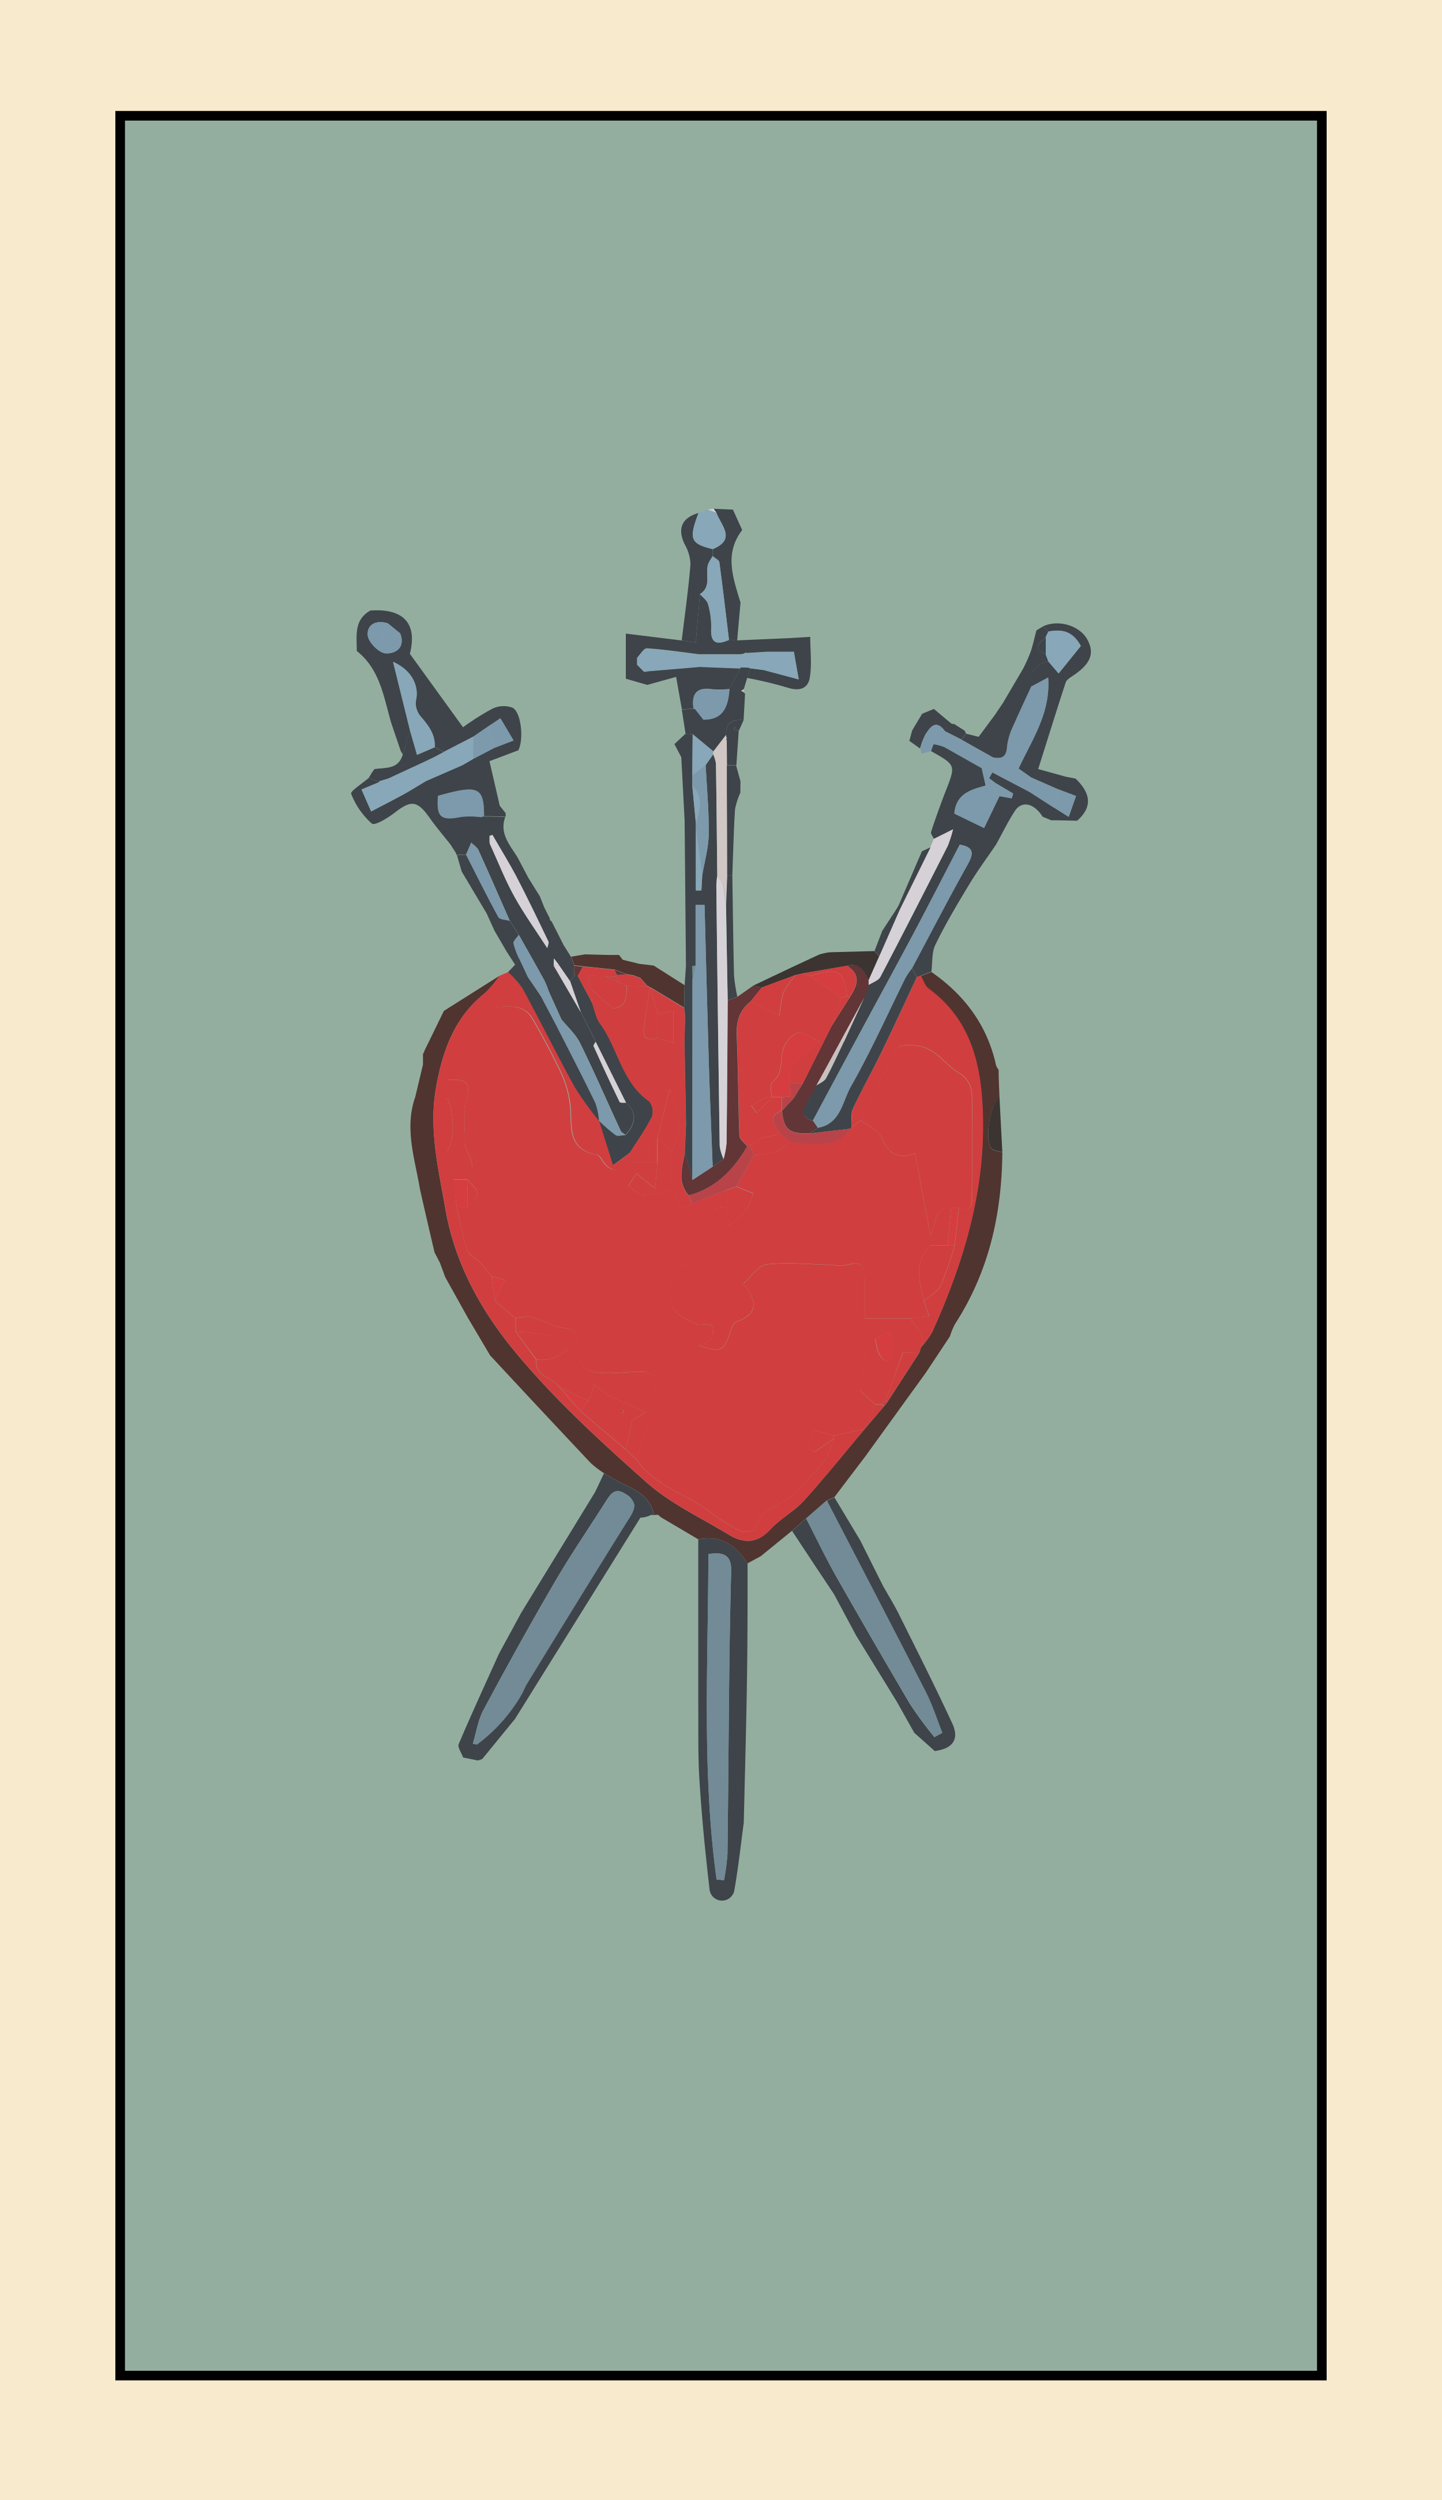 <svg id="Lag_1" data-name="Lag 1" xmlns="http://www.w3.org/2000/svg" viewBox="0 0 300 520"><defs><style>.cls-1{fill:#f8eacd;}.cls-2{fill:#93ae9f;stroke:#000;stroke-miterlimit:10;stroke-width:2px;}.cls-3{fill:#3e4449;}.cls-4{fill:#503430;}.cls-5{fill:#3b3431;}.cls-6{fill:#728b96;}.cls-7{fill:#56504c;}.cls-8{fill:#d13e3f;}.cls-9{fill:#5f5651;}.cls-10{fill:#b84449;}.cls-11{fill:#c8c0be;}.cls-12{fill:#bdb5b1;}.cls-13{fill:#c6beb7;}.cls-14{fill:#88a7b9;}.cls-15{fill:#d6d1d6;}.cls-16{fill:#7d99ac;}.cls-17{fill:#623537;}.cls-18{fill:#cdc3c1;}.cls-19{fill:#4c4542;}.cls-20{fill:#463f3c;}.cls-21{fill:#d0c6c4;}.cls-22{fill:#d63d40;}.cls-23{fill:#cb3d39;}.cls-24{fill:#c64244;}</style></defs><rect class="cls-1" width="300" height="520"/><rect class="cls-2" x="25" y="24.08" width="250" height="470"/><path class="cls-3" d="M145.56,354.74q0-17.22,0-34.44c4.73-1,7.85,1.27,10.26,5,0,8.34,0,16.67-.14,25-.15,9.63-.43,19.26-.65,28.89-.64,4.77-1.15,9.56-2,14.29a2.61,2.61,0,0,1-5.13-.45c-.85-7.36-1.6-14.75-2.06-22.15C145.46,365.51,145.62,360.12,145.56,354.74Zm3.81,36.31,1.55.14a47.34,47.34,0,0,0,.72-5.5c.16-12.17.22-24.33.36-36.5q.12-11.1.41-22.21c.09-3-1.1-4.22-4.75-3.62C147.64,345.91,146.28,368.53,149.37,391.05Z" transform="translate(-0.29 -0.14)"/><path class="cls-3" d="M186.83,354q-4.22-6.86-8.44-13.72l-4.59-8.58-4-6c-1.58-2.39-3.15-4.78-4.73-7.16l2.93-2.57c2,3.87,3.88,7.82,6,11.61q7.69,13.56,15.62,27a81.26,81.26,0,0,0,5.06,6.86l1.64-.88c-1.13-2.84-2.06-5.79-3.45-8.51-6.79-13.29-13.71-26.53-20.58-39.79l1.59-.69,5.37,8.93v0l4.72,9.43c1.12,2,2.34,3.94,3.36,6,3.74,7.52,7.53,15,11.06,22.63,1.55,3.33.13,5.27-3.63,5.77l-4.26-3.8Z" transform="translate(-0.29 -0.14)"/><path class="cls-4" d="M180.23,303.16q-3.18,4.17-6.34,8.35l-1.59.69L168,315.94l-2.93,2.57-6.5,5.29-2.75,1.49c-2.41-3.72-5.53-6-10.26-5l-7.72-4.55-.67-.56-.82.07c-.65-3.57-3.37-5.08-6.31-6.43-1.41-.64-2.72-1.51-4.07-2.27a20.5,20.5,0,0,1-2.8-2.14q-10.5-11.15-20.92-22.37-2.31-3.92-4.63-7.83l-4.7-8.44-1.11-3-1.12-2.16q-1.53-6.51-3-13c-1.07-6.41-3.32-12.77-1-19.35l1.6-6.72,0-.14v-1.06c0-.35,0-.7,0-1.05a.93.93,0,0,0,.27-.54l4.08-8.36,11.55-7.29a21.6,21.6,0,0,1-3,3.58c-6.45,5.09-8.89,12.2-10.22,19.86-1.49,8.56.55,16.79,2,25.18,2,11.39,7.48,21.12,14.47,29.57,8.15,9.85,17.73,18.62,27.32,27.13,5,4.45,11.37,7.4,17.18,10.93,3.09,1.87,5.92,1.82,8.64-1.13,2.07-2.25,5-3.77,7-6,4.37-4.83,8.44-9.92,12.64-14.91h0l4-4.7.61-.74,6.74-10.42.33-1.1a17.84,17.84,0,0,0,2.3-3.11c6.67-14.73,11.22-29.92,10.49-46.36-.43-9.92-2.76-18.81-11.27-25.05-.77-.57-1.08-1.76-1.61-2.67l2.25-.87c6.91,4.8,11.64,11.11,13.46,19.44a3.38,3.38,0,0,0,.53.91c0,1.87.11,3.74.17,5.61-1.95,1.63-3.17,9-1.64,10.77.44.52,1.48.54,2.24.79-.1,12.76-2.79,24.81-9.82,35.66a15.3,15.3,0,0,0-1.08,2.6l-1.24,1.88-3.82,5.75Z" transform="translate(-0.29 -0.14)"/><path class="cls-5" d="M208.82,239.77c-.76-.25-1.8-.27-2.24-.79-1.53-1.79-.31-9.14,1.64-10.77Z" transform="translate(-0.29 -0.14)"/><path class="cls-6" d="M149.37,391.05c-3.09-22.52-1.73-45.14-1.71-67.69,3.65-.6,4.84.67,4.75,3.62q-.3,11.1-.41,22.21c-.14,12.17-.2,24.33-.36,36.5a47.34,47.34,0,0,1-.72,5.5Z" transform="translate(-0.29 -0.14)"/><path class="cls-6" d="M168,315.94l4.32-3.74c6.87,13.26,13.79,26.5,20.58,39.79,1.39,2.72,2.32,5.67,3.45,8.51l-1.64.88a81.26,81.26,0,0,1-5.06-6.86q-7.95-13.41-15.62-27C171.86,323.76,170,319.81,168,315.94Z" transform="translate(-0.29 -0.14)"/><path class="cls-3" d="M108.72,335.58l15.37-25.1,1.86-3.92c1.35.76,2.66,1.63,4.07,2.27,2.94,1.35,5.66,2.86,6.31,6.43l-.55-.05a6,6,0,0,1-1.57.52c-.21,0-2.31.4-2.7-.35s.94-1.24.71-2.4a3.42,3.42,0,0,0-1.61-2c-2.26-1.6-3.2-.28-4.24,1.35-3.58,5.63-7.36,11.15-10.72,16.92-5.1,8.74-10,17.61-14.79,26.53-1.13,2.12-1.48,4.65-2.2,7l.86.16,32.68-48.53,1.6.93-26.35,42.29L100.61,366l-.91.29-3.06-.62c-.33-.95-1.2-2.12-.91-2.81,2.68-6.31,5.56-12.55,8.38-18.8Q106.42,339.83,108.72,335.58Z" transform="translate(-0.29 -0.14)"/><path class="cls-3" d="M207.5,148.52l.06-.12,1.4-2.07,4.23-7.2a36.56,36.56,0,0,0,1.53-3.45c.49-1.45.8-3,1.2-4.44l1.4-.84,1.08,1.09-.55,1.16c-1.16,1.17-2.91,2.32,0,3.54l.56,1.49c-2.82.65-4.07,2.36-3.55,5.26-1.24,2.72-2.54,5.43-3.7,8.18a13.68,13.68,0,0,0-1.29,4.29c-.15,2.19-1.16,2.66-3,2.25L200.35,154l.92-1.27,2.62.66Z" transform="translate(-0.29 -0.14)"/><path class="cls-3" d="M218.4,131.49l-1.08-1.09c3.2-1.47,7.58-.16,9.18,2.75s.65,5.13-3.05,7.57c-.55.37-1.27.81-1.45,1.37-1.89,5.76-3.68,11.56-5.72,18l5.7,1.58,2.08.41c2.91,2.81,3.79,5.71.32,8.76l-3.89-.09H219L217.2,170c-1.79-2.84-4.34-3.4-5.8-1.15s-2.58,4.6-3.86,6.9c-1.85,2.74-3.83,5.4-5.54,8.22-2.5,4.14-5,8.31-7.1,12.64-.8,1.62-.59,3.73-.84,5.61l-2.25.87-.79.25-1-1.81c3.84-7.19,7.59-14.43,11.56-21.54,1.28-2.3,1.44-3.64-1.62-4.19-3.2,6.16-6.31,12.24-9.51,18.27-3.49,6.58-7.08,13.12-10.61,19.68s-7,13-10.45,19.47c-2.2-.58-2.36-1.91-1.34-3.67l2.1-3.63c.67-.49,1.61-.84,2-1.5,1.35-2.5,2.51-5.09,3.74-7.65l4.23-9.21L181,205c.85-.57,2.07-.95,2.49-1.75,4.74-9,9.37-18.12,14-27.21a28.07,28.07,0,0,0,1.09-3.43l-4,2c-.21-.49-.71-1.07-.59-1.44q1.42-4.32,3.07-8.56c2.09-5.35,2.12-5.34-3.15-8.29.2-.5.45-1.44.6-1.43a11.18,11.18,0,0,1,2.29.64l7.72,4.35.82,3.65c-3.1.84-6.17,1.7-6.51,5.82l6.17,3c1.1-2.29,2.15-4.46,3.2-6.63l2.54.44.31-1L207.41,163,206.07,162l.67-1.21,7.95,4.18,4.94,3.18,3,1.9,1.53-4.35-3.7-1.39-5.67-2.49L212.2,160c2.87-6.19,6.69-11.57,6.15-18.94l-3.53,1.89c-.52-2.9.73-4.61,3.55-5.26l2.16,2.52,4.62-5.72C223.38,131.24,221,131,218.4,131.49Z" transform="translate(-0.29 -0.14)"/><path class="cls-3" d="M81.73,150.65c-1.61-5.42-2.32-11.26-7.21-15.11,0-3.12-.66-6.47,2.83-8.42,6.92-.48,9.81,2.71,8.21,9l11.06,15.28a52.13,52.13,0,0,1,6.13-3.87,5.32,5.32,0,0,1,4.2-.18c1.82,1,2.32,6.7,1.17,8.84l-6,2.26,2.14,9.27,1.23,1.55,0,.71-4.53-.1c0-6.09-1.13-6.58-9.55-4.22-.36,4.47.55,5.21,4.9,4.33a18.43,18.43,0,0,1,4.06.07l1.8,5.53c1.69,3.68,3.16,7.49,5.11,11s4.52,7.11,6.81,10.66h0l1.44,2.16,0,0-.06,1.5,5.64,9.72c1,2,2.07,4.1,3.1,6.16-.16.3-.52.71-.43.9,1.75,3.89,3.54,7.76,5.4,11.59.11.23.88.13,1.34.18,2.21,2,2.17,4.24-.12,6.7-.35-.3-.87-.53-1-.91-2.81-6.06-5.46-12.18-8.41-18.16-.9-1.84-2.57-3.31-3.89-4.95l-2.64-5.84a19.39,19.39,0,0,0-.93-2.3c-1.74-3.17-3.53-6.31-5.3-9.46l-1.89-2.94c-2.15-4.87-4.27-9.76-6.48-14.61-.29-.64-1-1.08-1.52-1.62l-1.07,2.47-1.91.09c-.16,0-.21-.13-.16-.29L94,175.77c-1.46-1.85-3-3.64-4.35-5.56-2.52-3.56-3.82-3.7-7.14-1.12-1.46,1.13-4.24,2.84-4.85,2.35a15.94,15.94,0,0,1-4.32-6.23c-.2-.51,2.38-2.16,3.67-3.28l2.23.85-3.75,1.56,2,4.56c2.42-1.27,4.62-2.38,6.78-3.57,1.58-.87,3.11-1.85,4.67-2.77l7.54-3.28,2.2-1.28,4.43-2.31,4-1.54-2.73-4.61-2.48,1.65-3.14,2.15-6.14,3.17-1.91-1c.15-2.72-1.36-4.58-3-6.49a4.18,4.18,0,0,1-.87-3.22c.68-3-.86-6.29-4.77-8l3.53,14.28-1.5,5-.42-.7ZM81,129.79c-2.38-.77-4.4.19-4.21,2.48.12,1.42,2.28,3.63,3.67,3.75,2,.17,4.28-1.11,3.08-4.16Z" transform="translate(-0.29 -0.14)"/><path class="cls-3" d="M101.55,190.15l-5.19-8.72c-.34-1.15-.69-2.3-1-3.45l1.91-.09c2.21,4.34,4.38,8.72,6.72,13,.29.52,1.54.52,2.35.76l1.89,2.94c-.39.6-1.16,1.25-1.08,1.79a14.37,14.37,0,0,0,1.18,3.15l-.86,1.27L105.66,198l-2.5-4.3Z" transform="translate(-0.29 -0.14)"/><path class="cls-3" d="M79.24,162.78,77,161.93l.6-1,.58-.84c2.32-.32,5,.11,5.9-3l1.5-5c.47,1.65,1,3.3,1.46,5.06l3.7-1.59,1.91,1-2,1.06-2.38,1.14-7.23,3.35-1.89.55Z" transform="translate(-0.29 -0.14)"/><path class="cls-7" d="M94,175.77l1.17,1.92Z" transform="translate(-0.29 -0.14)"/><path class="cls-8" d="M191.9,280.31l-.33,1.1-3.39.07-2.21,0-.43-4.54-3.21,1.67c-.71,1.12-1.75,2.15-2.06,3.37a69.45,69.45,0,0,0-1,7.47l3.16,2.83q-1.08,2.5-2.17,5h0l-6.44,1.49-4.2-1.16c-.31,1.31-.63,2.62-.94,3.94l1,.64,4.14-2.86a22.53,22.53,0,0,1-1.67,4.11,34.85,34.85,0,0,1-3.38,3.94c-1,1.09-1.91,2.22-3,3.23-2.69,2.64-7.3,3.12-8.47,7.6-.1.38-2.25.71-3.07.31a41.17,41.17,0,0,1-6.32-4c-5-3.76-11.52-5.36-15.25-10.88.73-2.41,1.56-4.79,2.17-7.23a89,89,0,0,0,2-9.39c.06-.43-1.59-1.53-2.48-1.57-2.48-.12-5,.26-7.47.27-4.95,0-6.12-1-6.28-6-.08-2.43-.94-3.18-3.35-3.46-2.19-.24-4.22-1.64-6.39-2.23-1-.28-2.2.14-3.31.25l-4.32-3.6,2.14-4.34-2.84-.76c-.76-.94-1.46-1.94-2.28-2.82s-2.36-1.57-2.72-2.62c-1-2.88-1.51-5.9-2.21-8.87l2.26-.06c.71-1,2-1.92,2-2.88s-1.28-1.9-2-2.86l-3,0-.66-1.45c5.4-.12,5.48-.25,3.32-5.07a2.61,2.61,0,0,1-.22-1c.06-3.06-.46-6.28.34-9.13,1.29-4.58-1.52-4.06-4.16-4.18.35-1.39.63-2.81,1.07-4.17,2.39-7.4,4.49-11.72,13.33-10.87a4.82,4.82,0,0,1,3.18,2.07c2.22,3.75,4.27,7.61,6.14,11.55a22.4,22.4,0,0,1,1.84,6.1c.69,4.32-1.08,9.78,5.66,11,.39.07.76.58,1,1,1.73,2.84,3.71,2.53,5.86.54l5.78,0c-.13,1.56-.26,3.11-.46,5.45l-3.9-3.09L131,246.75c1,.66,2,1.85,3,1.86a32.58,32.58,0,0,0,6-1c1.57.74.5,5.4,4.26,2.86l7.22-2.86,0,3.62c-2.22-.2-3,.6-3.8,3-1.14,3.38-.61,8.41-6.17,9.07-.57.06-1.27,1.37-1.42,2.19-1.2,6.25-.3,7.79,5.65,10.21V280c4.58,1.58,5.2,1.26,6.64-3.23.2-.65.6-1.56,1.12-1.73,4.7-1.62,4.3-4.39,1.47-7.91,1.69-1.47,3.15-3.84,4.86-4,4.34-.49,8.8,0,13.21.09a11.69,11.69,0,0,0,3.69,0c2.69-.84,3.54.22,3.5,2.73,0,2.81,0,5.63,0,8.42h9.43C190.78,276.16,193,277.62,191.9,280.31Z" transform="translate(-0.29 -0.14)"/><path class="cls-8" d="M95.32,251.3c.7,3,1.23,6,2.21,8.87.36,1.05,1.84,1.69,2.72,2.62s1.52,1.88,2.28,2.82c.23,1.7.47,3.4.7,5.1l4.32,3.6c0,.93,0,1.86,0,2.79l4.26,5.82c-.3,3.56,3.45,3.71,4.9,5.79q2.2,2.51,4.4,5l9.38,7.94,2.15,2c3.73,5.52,10.26,7.12,15.25,10.88a41.17,41.17,0,0,0,6.32,4c.82.4,3,.07,3.07-.31,1.17-4.48,5.78-5,8.47-7.6,1-1,2-2.14,3-3.23a34.85,34.85,0,0,0,3.38-3.94,22.53,22.53,0,0,0,1.67-4.11c0-.18,0-.37,0-.56l6.44-1.49c-4.2,5-8.27,10.08-12.64,14.91-2.06,2.27-4.94,3.79-7,6-2.72,2.95-5.55,3-8.64,1.13-5.81-3.53-12.17-6.48-17.18-10.93-9.59-8.51-19.17-17.28-27.32-27.13-7-8.45-12.48-18.18-14.47-29.57-1.46-8.39-3.5-16.62-2-25.18,1.33-7.66,3.77-14.77,10.22-19.86a21.6,21.6,0,0,0,3-3.58l1.86-.78a18.94,18.94,0,0,1,3,3.37c3.69,6.8,7.12,13.74,10.85,20.51a70.32,70.32,0,0,0,5.07,7.07l0-.06,2.93,9.26,3.51-2.6,0,2c-2.15,2-4.13,2.31-5.86-.53-.24-.4-.61-.91-1-1-6.74-1.2-5-6.66-5.66-11a22.4,22.4,0,0,0-1.84-6.1c-1.87-3.94-3.92-7.8-6.14-11.55a4.82,4.82,0,0,0-3.18-2.07c-8.84-.85-10.94,3.47-13.33,10.87-.44,1.36-.72,2.78-1.07,4.17l-.06,3.5v11.61l.77,4.3c.22.48.44,1,.67,1.45Q94.94,248.43,95.32,251.3Z" transform="translate(-0.29 -0.14)"/><path class="cls-8" d="M191.9,280.31c1.06-2.69-1.12-4.15-2.27-6l4-.42-1.11-3.13c1.19-1.08,2.85-1.93,3.49-3.27a73.52,73.52,0,0,0,2.9-8.31l.9-7.83c1.38.35,2.7.61,2.7-1.5,0-7.47.17-14.93,0-22.39a5.42,5.42,0,0,0-2.39-4c-3.32-1.76-4.94-5.68-9.77-5.92-2.71-.14-3.41.05-4.24,2.13-.42,1.05-1.06,2-1.56,3q-2.56,5.2-5.11,10.43l-1.91,1.41c.06-1.29-.25-2.75.25-3.84,1.83-4,4-7.78,5.91-11.71,2.53-5.19,4.93-10.44,7.39-15.66l.79-.25c.53.91.84,2.1,1.61,2.67,8.51,6.24,10.84,15.13,11.27,25.05.73,16.44-3.82,31.63-10.49,46.36A17.84,17.84,0,0,1,191.9,280.31Z" transform="translate(-0.29 -0.14)"/><path class="cls-8" d="M188.18,281.48l3.39-.07-6.74,10.42-.33-.34Q186.34,286.48,188.18,281.48Z" transform="translate(-0.29 -0.14)"/><path class="cls-8" d="M180.22,297.27q1.09-2.52,2.17-5l1.4,0a3.73,3.73,0,0,0,.43.36Z" transform="translate(-0.29 -0.14)"/><path class="cls-9" d="M88.22,221.4v0Z" transform="translate(-0.29 -0.14)"/><path class="cls-10" d="M184.83,291.83l-.61.74a3.73,3.73,0,0,1-.43-.36l.71-.72Z" transform="translate(-0.29 -0.14)"/><path class="cls-6" d="M107.28,355a33.63,33.63,0,0,1-3.43,4.19A34.72,34.72,0,0,1,99.52,363l-.86-.16c.72-2.34,1.07-4.87,2.2-7,4.79-8.92,9.69-17.79,14.79-26.53,3.36-5.77,7.14-11.29,10.72-16.92,1-1.63,2-3,4.24-1.35,1.87,1.32,2.11,2.44.9,4.38q-11,17.63-21.82,35.35c0,.07-.2.46-.46,1A21.64,21.64,0,0,1,107.28,355Z" transform="translate(-0.29 -0.14)"/><path class="cls-3" d="M130.49,141.3v-9.38l11.63,1.43,2.92.44c.34-3.85.61-7,.88-10.1.59.72,1.5,1.35,1.71,2.17a16.82,16.82,0,0,1,.63,5c-.16,3.18,1.3,3.41,3.7,2.36l1.69.11,10.83-.47,4.38-.26c0,3,.37,5.84-.11,8.54-.41,2.32-2.27,2.8-4.67,2a82.67,82.67,0,0,0-8.36-2l.69-2,3,.38,7.06,1.89c-.46-2.55-.74-4.09-1-5.73H160l-4.46.27a.24.24,0,0,0-.39.11l-.75.14-8.71,0c-3.61-.44-7.22-1-10.84-1.23-.64,0-1.36,1.26-2,1.94v1.43l1.39,1.4.35.05.35-.09,10.81-.91,8.59.31c-.76,1.45-1.53,2.89-2.29,4.33a18.47,18.47,0,0,1-3.56.06c-3.31-.52-4.38,1-3.92,4l-2.41.2c-.39-2.15-.77-4.31-1.21-6.77l-6,1.67Z" transform="translate(-0.29 -0.14)"/><path class="cls-3" d="M154.35,125.47c-.23,2.63-.47,5.26-.7,7.89l-1.69-.11c-.65-5.38-1.28-10.77-2-16.15-.06-.48-.9-.86-1.38-1.29v-1.46c5-2.06,1.7-4.94.75-7.59l-.56-.8,4,.17c.64,1.42,1.28,2.83,1.93,4.25C150.88,115.33,152.83,120.41,154.35,125.47Z" transform="translate(-0.29 -0.14)"/><path class="cls-3" d="M156.41,139.19l-.69,2c-.22.76-.45,1.51-.68,2.27l-.56.37.57.31.06.19.19,0c-.1,1.85-.2,3.71-.31,5.57-2.21-.18-3.78.41-3.62,3.05l-2.66,3.46-4.31-3.57-1.49-.11-.77-5,2.41-.2a.45.45,0,0,1,.42.17l1.63,2.07c3.54,0,5.14-1.86,5.43-6.32.76-1.44,1.53-2.88,2.29-4.33l0-.19L156,139A.85.85,0,0,1,156.41,139.19Z" transform="translate(-0.29 -0.14)"/><path class="cls-11" d="M190.06,152.06c-.19.73-.39,1.45-.58,2.17" transform="translate(-0.29 -0.14)"/><path class="cls-3" d="M189.48,154.23l.58-2.17,2.08-3.47,2.44-1,3.58,3,.31.13.33,0h0l2.21,1.41a4,4,0,0,0,.26.56l-.92,1.27-3.46-1.75c-1.91-2.56-3.1-.88-4.13.79a14.64,14.64,0,0,0-1.06,2.82Z" transform="translate(-0.29 -0.14)"/><path class="cls-11" d="M194.58,147.64l-2.44,1" transform="translate(-0.29 -0.14)"/><path class="cls-12" d="M209,146.33l-1.4,2.07Z" transform="translate(-0.29 -0.14)"/><path class="cls-12" d="M201,152.14l-2.21-1.41Z" transform="translate(-0.29 -0.14)"/><path class="cls-13" d="M155.05,144.12l-.57-.31.56-.37C155.05,143.67,155.06,143.89,155.05,144.12Z" transform="translate(-0.29 -0.14)"/><path class="cls-3" d="M112.61,186.57c.3.77.61,1.54.92,2.31l1.16,2.31a.46.46,0,0,0,.34.54l2.53,5,1.57,2.49.65,1.78,0,2.07-.93,1.19-2.28-3.34-1.08-1.41,0,0-1.44-2.16h0c.08-.48.39-1.07.22-1.42-2.16-4.51-4.32-9-6.62-13.44-1.53-3-3.3-5.81-5-8.7l-.56.21v1.66l-1.8-5.53a1.76,1.76,0,0,1,.59-.18l4.53.1c-1.28,3.48,1,5.87,2.58,8.46l2.22,4.21" transform="translate(-0.29 -0.14)"/><path class="cls-3" d="M148.56,114.35v1.46a11.23,11.23,0,0,0-.91,1.57c-.76,2.05.8,4.74-1.73,6.31-.27,3.12-.54,6.25-.88,10.1l-2.92-.44c.63-5.27,1.38-10.53,1.82-15.81a8.82,8.82,0,0,0-1.19-4.16c-1.58-3.26-.65-5.53,2.86-6.55C143.55,112.27,143.92,113.22,148.56,114.35Z" transform="translate(-0.29 -0.14)"/><path class="cls-14" d="M148.56,114.35c-4.64-1.13-5-2.08-2.95-7.52l1.92-.73,1.78.66C150.26,109.41,153.58,112.29,148.56,114.35Z" transform="translate(-0.29 -0.14)"/><path class="cls-15" d="M149.31,106.76l-1.78-.66,1.22-.14Z" transform="translate(-0.29 -0.14)"/><path class="cls-16" d="M214.82,142.94l3.53-1.89c.54,7.37-3.28,12.75-6.15,18.94l2.57,1.81c0,1-.05,2.1-.08,3.15l-7.95-4.18-.67,1.21,1.34,1.05-.64.54h-1.39c-.27-1.22-.55-2.43-.82-3.65l2.23-2.27c1.88.41,2.89-.06,3-2.25a13.68,13.68,0,0,1,1.29-4.29C212.28,148.37,213.58,145.66,214.82,142.94Z" transform="translate(-0.29 -0.14)"/><path class="cls-14" d="M218.4,131.49c2.63-.49,5-.25,6.75,3l-4.62,5.72-2.16-2.52c-.19-.5-.38-1-.56-1.49,0-1.18,0-2.36,0-3.54Z" transform="translate(-0.29 -0.14)"/><path class="cls-16" d="M206.79,157.66l-2.23,2.27-7.72-4.36c0-1.11,0-2.23,0-3.35l3.46,1.75Z" transform="translate(-0.29 -0.14)"/><path class="cls-3" d="M217.85,132.65c0,1.18,0,2.36,0,3.54C214.94,135,216.69,133.82,217.85,132.65Z" transform="translate(-0.29 -0.14)"/><path class="cls-16" d="M169.39,233.25q5.22-9.74,10.45-19.47c3.53-6.56,7.12-13.1,10.61-19.68,3.2-6,6.31-12.11,9.51-18.27,3.06.55,2.9,1.89,1.62,4.19-4,7.11-7.72,14.35-11.56,21.54a17.73,17.73,0,0,0-1.36,2c-3.75,7.55-7.19,15.27-11.35,22.59-1.76,3.09-2.1,7.75-6.88,8.56Z" transform="translate(-0.29 -0.14)"/><path class="cls-3" d="M170.43,234.72c4.78-.81,5.12-5.47,6.88-8.56,4.16-7.32,7.6-15,11.35-22.59a17.73,17.73,0,0,1,1.36-2l1,1.81c-2.46,5.22-4.86,10.47-7.39,15.66-1.91,3.93-4.08,7.74-5.91,11.71-.5,1.09-.19,2.55-.25,3.84a.4.4,0,0,0-.23.29l-8.51,1Z" transform="translate(-0.29 -0.14)"/><path class="cls-17" d="M170.43,234.72l-1.7,1.14c-4.31.09-5.33-.75-5.74-4.69h0l2.43-2.62,1.92-3.13,5.93-11.82L177,207.7c1.51-2.34,2.68-4.66-.45-6.68,2.56-.68,3.67.94,4.56,2.89l0,1.12-.93,2.56-5,9.17q-2.48,4.61-5,9.19l-2.1,3.63c-1,1.76-.86,3.09,1.34,3.67Z" transform="translate(-0.29 -0.14)"/><path class="cls-15" d="M181,205c0-.37,0-.74,0-1.12q1.09-2.44,2.17-4.89,2.1-4.78,4.19-9.56l6.49-13.14c.24-.55.47-1.11.71-1.66l4-2a28.07,28.07,0,0,1-1.09,3.43c-4.63,9.09-9.26,18.18-14,27.21C183.09,204.08,181.87,204.46,181,205Z" transform="translate(-0.29 -0.14)"/><path class="cls-16" d="M205.38,163.58h1.39l1.47,2.16c-1.05,2.17-2.1,4.34-3.2,6.63l-6.17-3C199.21,165.28,202.28,164.42,205.38,163.58Z" transform="translate(-0.29 -0.14)"/><path class="cls-16" d="M214.69,165c0-1,.05-2.1.08-3.15l5.67,2.49-.81,3.84Z" transform="translate(-0.29 -0.14)"/><path class="cls-16" d="M196.89,152.22c0,1.12,0,2.24,0,3.35a11.81,11.81,0,0,0-2.29-.63c-.15,0-.4.93-.6,1.43l-2,.53-.21-1.07a14.64,14.64,0,0,1,1.06-2.82C193.79,151.34,195,149.66,196.89,152.22Z" transform="translate(-0.29 -0.14)"/><path class="cls-16" d="M219.63,168.13l.81-3.84,3.7,1.39L222.61,170Z" transform="translate(-0.29 -0.14)"/><path class="cls-18" d="M175.11,216.76l5-9.17-4.23,9.21Z" transform="translate(-0.29 -0.14)"/><path class="cls-11" d="M175.11,216.76l.75,0c-1.23,2.56-2.39,5.15-3.74,7.65-.36.66-1.3,1-2,1.5Q172.63,221.36,175.11,216.76Z" transform="translate(-0.29 -0.14)"/><path class="cls-16" d="M208.24,165.73l-1.47-2.16.64-.54c1.22.73,2.45,1.45,3.68,2.17l-.31,1Z" transform="translate(-0.29 -0.14)"/><path class="cls-19" d="M220.49,170.8l3.89.09" transform="translate(-0.29 -0.14)"/><path class="cls-3" d="M118.9,204.21l.93-1.19a4.84,4.84,0,0,0,.65.09l3,5.61c.53,1.44.77,3.08,1.64,4.27,3.78,5.15,4.52,12.21,10.23,16.2a3.38,3.38,0,0,1,.58,3.22c-1.3,2.6-3,5-4.58,7.46l-3.51,2.6-2.93-9.26a35.18,35.18,0,0,0,3.46,3c.47.32,1.37,0,2.07,0,2.29-2.46,2.33-4.72.12-6.7l-6.31-12.67c-1-2.06-2.07-4.11-3.1-6.16Z" transform="translate(-0.29 -0.14)"/><path class="cls-16" d="M130.41,236.21c-.7,0-1.6.33-2.07,0a35.18,35.18,0,0,1-3.46-3l0,.06a14.58,14.58,0,0,0-.74-3.67c-2.67-5.49-5.48-10.92-8.25-16.36l1.15-1.05c1.32,1.64,3,3.11,3.89,4.95,3,6,5.6,12.1,8.41,18.16C129.54,235.68,130.06,235.91,130.41,236.21Z" transform="translate(-0.29 -0.14)"/><path class="cls-14" d="M90.75,155.54l-3.7,1.59c-.51-1.76-1-3.41-1.46-5.06-1.14-4.6-2.28-9.21-3.53-14.28,3.91,1.75,5.45,5,4.77,8a4.18,4.18,0,0,0,.87,3.22C89.39,151,90.9,152.82,90.75,155.54Z" transform="translate(-0.29 -0.14)"/><path class="cls-14" d="M81.05,162.06l7.23-3.35c.23,1.28.47,2.56.7,3.85-1.56.92-3.09,1.9-4.67,2.77-2.16,1.19-4.36,2.3-6.78,3.57l-2-4.56,3.75-1.56-.08-.17Z" transform="translate(-0.29 -0.14)"/><path class="cls-16" d="M101,169.93a1.76,1.76,0,0,0-.59.18,18.43,18.43,0,0,0-4.06-.07c-4.35.88-5.26.14-4.9-4.33C99.86,163.35,101,163.84,101,169.93Z" transform="translate(-0.29 -0.14)"/><path class="cls-15" d="M102.2,175.64V174l.56-.21c1.66,2.89,3.43,5.74,5,8.7,2.3,4.43,4.46,8.93,6.62,13.44.17.35-.14.94-.22,1.42-2.29-3.55-4.78-7-6.81-10.66S103.89,179.32,102.2,175.64Z" transform="translate(-0.29 -0.14)"/><path class="cls-16" d="M106.31,191.65c-.81-.24-2.06-.24-2.35-.76-2.34-4.28-4.51-8.66-6.72-13,.36-.83.71-1.65,1.07-2.47.52.54,1.23,1,1.52,1.62C102,181.89,104.16,186.78,106.31,191.65Z" transform="translate(-0.29 -0.14)"/><path class="cls-16" d="M108.3,199.53a14.37,14.37,0,0,1-1.18-3.15c-.08-.54.69-1.19,1.08-1.79,1.77,3.15,3.56,6.29,5.3,9.46a19.39,19.39,0,0,1,.93,2.3l-1.6,1-1.5-2.22-1.22-1.77C109.51,202.1,108.91,200.81,108.3,199.53Z" transform="translate(-0.29 -0.14)"/><path class="cls-14" d="M90.66,157.57l2-1.06,6.14-3.17c0,1.56-.06,3.11-.08,4.66l-2.2,1.28Z" transform="translate(-0.29 -0.14)"/><path class="cls-15" d="M124.22,216.84l6.31,12.67c-.46,0-1.23.05-1.34-.18-1.86-3.83-3.65-7.7-5.4-11.59C123.7,217.55,124.06,217.14,124.22,216.84Z" transform="translate(-0.29 -0.14)"/><path class="cls-16" d="M83.54,131.86c1.2,3-1.11,4.33-3.08,4.16-1.39-.12-3.55-2.33-3.67-3.75C76.6,130,78.62,129,81,129.79c-.54,1.17-1.09,2.33-1.63,3.49,1.07-.33,2.14-.65,3.2-1A7.48,7.48,0,0,0,83.54,131.86Z" transform="translate(-0.29 -0.14)"/><path class="cls-16" d="M101.94,151.19l2.48-1.65,2.73,4.61-4,1.54C102.75,154.19,102.34,152.69,101.94,151.19Z" transform="translate(-0.29 -0.14)"/><path class="cls-14" d="M90.66,157.57l5.86,1.71L89,162.56c-.23-1.29-.47-2.57-.7-3.85Z" transform="translate(-0.29 -0.14)"/><path class="cls-15" d="M118.9,204.21l2.22,6.47L115.48,201l1.14-.09Z" transform="translate(-0.29 -0.14)"/><path class="cls-16" d="M101.94,151.19c.4,1.5.81,3,1.21,4.5L98.72,158c0-1.55,0-3.1.08-4.66Z" transform="translate(-0.29 -0.14)"/><path class="cls-16" d="M112.83,207.38l1.6-1,2.64,5.84-1.15,1.05Z" transform="translate(-0.29 -0.14)"/><path class="cls-16" d="M83.54,131.86a7.48,7.48,0,0,1-1,.42c-1.06.35-2.13.67-3.2,1,.54-1.16,1.09-2.32,1.63-3.49Z" transform="translate(-0.29 -0.14)"/><path class="cls-20" d="M105.48,169.32l-1.23-1.55" transform="translate(-0.29 -0.14)"/><path class="cls-21" d="M114.12,197.33l1.44,2.16Z" transform="translate(-0.29 -0.14)"/><path class="cls-15" d="M116.62,200.87l-1.14.09.06-1.5Z" transform="translate(-0.29 -0.14)"/><path class="cls-3" d="M112.83,207.38l3.09,5.86c2.77,5.44,5.58,10.87,8.25,16.36a14.58,14.58,0,0,1,.74,3.67,70.32,70.32,0,0,1-5.07-7.07c-3.73-6.77-7.16-13.71-10.85-20.51a18.94,18.94,0,0,0-3-3.37l1.45-1.52.86-1.27c.61,1.28,1.21,2.57,1.81,3.86l1.22,1.77Z" transform="translate(-0.29 -0.14)"/><path class="cls-3" d="M81.05,162.06l-1.89.55Z" transform="translate(-0.29 -0.14)"/><path class="cls-8" d="M177.47,234.58l1.91-1.4c1.49,1.17,3.69,2,4.33,3.58,1.47,3.46,3.49,4.55,6.94,3.27.13-.05.38.24,0,0,1.13,6,2.17,11.48,3.2,17v2.16c-3.62,3.49-2.2,7.57-1.36,11.59l1.11,3.13-4,.42H180.2c0-2.79,0-5.61,0-8.42,0-2.51-.81-3.57-3.5-2.73a11.69,11.69,0,0,1-3.69,0c-4.41-.09-8.87-.58-13.21-.09-1.71.19-3.17,2.56-4.86,4,2.83,3.52,3.23,6.29-1.47,7.91-.52.17-.92,1.08-1.12,1.73-1.44,4.49-2.06,4.81-6.64,3.23.92-.5,2.13-.8,2.67-1.57a2.71,2.71,0,0,0-.08-2.62c-.38-.45-1.7-.1-2.6-.1-5.95-2.42-6.85-4-5.65-10.21.15-.82.85-2.13,1.42-2.19,5.56-.66,5-5.69,6.17-9.07.8-2.36,1.58-3.16,3.8-3,.14,1.05.28,2.11.52,3.87a25.9,25.9,0,0,0,3.43-3.17,21.14,21.14,0,0,0,1.68-3.56l-3.56-1.46,3.63-6.52a24.3,24.3,0,0,0,4.79-.76c.95-.33,1.64-1.43,2.45-2.18a18.54,18.54,0,0,0,3.49.57c3.43-.07,7.12.45,9.37-3.18A.4.4,0,0,1,177.47,234.58Z" transform="translate(-0.29 -0.14)"/><path class="cls-8" d="M131.32,239.87c1.56-2.47,3.28-4.86,4.58-7.46a3.38,3.38,0,0,0-.58-3.22c-5.71-4-6.45-11.05-10.23-16.2-.87-1.19-1.11-2.83-1.64-4.26l-.06-2.71,4.37,3.82c2.66,0,3-2.16,2.91-4.64l4.33.06a.65.65,0,0,1,.51.27c-.44,2.83-.93,5.65-1.29,8.49-.29,2.28,1,2.61,2.84,2l3.37,1V210.5l-3.34.5-1.48-5.44,7,4.22.18,1.25,0,1.4-.1,5L143,234l-.25,5.74c-.49,3.08-1.7,6.21.78,9l.71,1.77c-3.76,2.54-2.69-2.12-4.26-2.86q0-4,0-7.93c2.28-4.36,1.73-8.67-.39-13q-1.26,5.06-2.54,10.11l-.06,5.07-5.78,0C131.29,241.19,131.3,240.53,131.32,239.87Z" transform="translate(-0.29 -0.14)"/><path class="cls-8" d="M132.69,303.65l-2.15-2c.38-1.87.77-3.74,1.27-6.16l2.94-1.66c-1.81-.76-2.87-1.17-3.91-1.64-1.45-.66-2.93-1.28-4.3-2.07a19.66,19.66,0,0,1-2.56-2l-1.28,3.36-5.94-2.76c-1.45-2.08-5.2-2.23-4.9-5.79a10.22,10.22,0,0,0,2.83-.09,24.81,24.81,0,0,0,3.6-1.82c-1.1-1-2-2.6-3.33-3a43.7,43.7,0,0,0-7.36-.93c0-.93,0-1.86,0-2.79,1.11-.11,2.3-.53,3.31-.25,2.17.59,4.2,2,6.39,2.23,2.41.28,3.27,1,3.35,3.46.16,5,1.33,6,6.28,6,2.49,0,5-.39,7.47-.27.89,0,2.54,1.14,2.48,1.57a89,89,0,0,1-2,9.39C134.25,298.86,133.42,301.24,132.69,303.65Z" transform="translate(-0.29 -0.14)"/><path class="cls-8" d="M93.91,244.08c-.26-1.43-.51-2.86-.77-4.3,1.79-2,1.78-8.67,0-11.61l.06-3.5c2.64.12,5.45-.4,4.16,4.18-.8,2.85-.28,6.07-.34,9.13a2.61,2.61,0,0,0,.22,1C99.39,243.83,99.31,244,93.91,244.08Z" transform="translate(-0.29 -0.14)"/><path class="cls-8" d="M184.5,291.49l-.71.72-1.4,0-3.16-2.83a69.45,69.45,0,0,1,1-7.47c.31-1.22,1.35-2.25,2.06-3.37.34,1.21.41,2.62,1.09,3.58,1.12,1.58,2.27,1.6,2.55-.71l2.21,0Q186.35,286.49,184.5,291.49Z" transform="translate(-0.29 -0.14)"/><path class="cls-8" d="M137.05,241.88l.06-5.07,2.93,2.9q0,4,0,7.93a32.58,32.58,0,0,1-6,1c-1,0-2-1.2-3-1.86l1.66-2.51,3.9,3.09C136.79,245,136.92,243.44,137.05,241.88Z" transform="translate(-0.29 -0.14)"/><path class="cls-10" d="M144.26,250.5c-.23-.59-.47-1.18-.71-1.77,5.65-1.48,9.32-5.33,12.15-10.18l.62-.18.82,2-3.63,6.52-2,.7Z" transform="translate(-0.29 -0.14)"/><path class="cls-8" d="M151.48,247.64l2-.7,3.56,1.46a21.14,21.14,0,0,1-1.68,3.56,25.9,25.9,0,0,1-3.43,3.17c-.24-1.76-.38-2.82-.52-3.87C151.45,250.05,151.47,248.85,151.48,247.64Z" transform="translate(-0.29 -0.14)"/><path class="cls-8" d="M173.78,298.76c0,.19,0,.38,0,.56l-4.14,2.86-1-.64c.31-1.32.63-2.63.94-3.94Z" transform="translate(-0.29 -0.14)"/><path class="cls-22" d="M186,281.44c-.28,2.31-1.43,2.29-2.55.71-.68-1-.75-2.37-1.09-3.58l3.21-1.67Z" transform="translate(-0.29 -0.14)"/><path class="cls-22" d="M103.23,270.71c-.23-1.7-.47-3.4-.7-5.1l2.84.76Z" transform="translate(-0.29 -0.14)"/><path class="cls-22" d="M95.32,251.3q-.37-2.88-.74-5.77l3,0,0,5.74Z" transform="translate(-0.29 -0.14)"/><path class="cls-8" d="M145.7,275.69c.9,0,2.22-.35,2.6.1a2.71,2.71,0,0,1,.08,2.62c-.54.77-1.75,1.07-2.67,1.57C145.71,278.55,145.7,277.12,145.7,275.69Z" transform="translate(-0.29 -0.14)"/><path class="cls-8" d="M97.58,251.24l0-5.74c.71,1,2,1.91,2,2.86S98.29,250.28,97.58,251.24Z" transform="translate(-0.29 -0.14)"/><path class="cls-8" d="M122.7,291.47c.42-1.12.85-2.24,1.28-3.36a19.66,19.66,0,0,0,2.56,2c1.37.79,2.85,1.41,4.3,2.07,1,.47,2.1.88,3.91,1.64l-2.94,1.66c-.5,2.42-.89,4.29-1.27,6.16l-9.38-7.94Zm7,1.74-.59.24.5.66c.16-.13.41-.25.44-.41S129.78,293.39,129.65,293.21Z" transform="translate(-0.29 -0.14)"/><path class="cls-8" d="M107.6,277.1A43.7,43.7,0,0,1,115,278c1.29.38,2.23,2,3.33,3a24.81,24.81,0,0,1-3.6,1.82,10.22,10.22,0,0,1-2.83.09Z" transform="translate(-0.29 -0.14)"/><path class="cls-8" d="M93.13,228.17c1.79,2.94,1.8,9.6,0,11.61Q93.13,234,93.13,228.17Z" transform="translate(-0.29 -0.14)"/><path class="cls-22" d="M122.7,291.47l-1.54,2.26q-2.19-2.52-4.4-5Z" transform="translate(-0.29 -0.14)"/><path class="cls-8" d="M193.85,257c-1-5.5-2.07-11-3.2-17,.38.25.13,0,0,0-3.45,1.28-5.47.19-6.94-3.27-.64-1.53-2.84-2.41-4.33-3.58q2.55-5.24,5.11-10.44c.5-1,1.14-2,1.56-3,.83-2.08,1.53-2.27,4.24-2.13,4.83.24,6.45,4.16,9.77,5.92a5.42,5.42,0,0,1,2.39,4c.2,7.46.06,14.92,0,22.39,0,2.11-1.32,1.85-2.7,1.5l-1.61-.08C194.18,251.25,195.22,255,193.85,257Z" transform="translate(-0.29 -0.14)"/><path class="cls-8" d="M192.49,270.75c-.84-4-2.26-8.1,1.36-11.59h3.57l1.46,0a73.52,73.52,0,0,1-2.9,8.31C195.34,268.82,193.68,269.67,192.49,270.75Z" transform="translate(-0.29 -0.14)"/><path class="cls-22" d="M198.88,259.17l-1.45,0q.36-3.94.74-7.89l1.61.08Z" transform="translate(-0.29 -0.14)"/><path class="cls-14" d="M145.92,123.69c2.53-1.57,1-4.26,1.73-6.31a11.23,11.23,0,0,1,.91-1.57c.48.43,1.32.81,1.38,1.29.74,5.38,1.37,10.77,2,16.15-2.4,1.05-3.86.82-3.7-2.36a16.82,16.82,0,0,0-.63-5C147.42,125,146.51,124.41,145.92,123.69Z" transform="translate(-0.29 -0.14)"/><path class="cls-16" d="M145,147.75a.45.45,0,0,0-.42-.17c-.46-3.06.61-4.54,3.92-4a18.47,18.47,0,0,0,3.56-.06c-.29,4.46-1.89,6.32-5.43,6.32Z" transform="translate(-0.29 -0.14)"/><path class="cls-14" d="M132.83,137c.68-.68,1.4-2,2-1.94,3.62.23,7.23.79,10.84,1.23,0,.87,0,1.73,0,2.59l-10.81.91,4.94-2.87-.2-.83Z" transform="translate(-0.29 -0.14)"/><path class="cls-14" d="M160,135.73h5.43c.3,1.64.58,3.18,1,5.73l-7.06-1.89-.06-1.54.54-1.8A2.78,2.78,0,0,1,160,135.73Z" transform="translate(-0.29 -0.14)"/><path class="cls-14" d="M145.73,138.86c0-.86,0-1.72,0-2.59l8.71,0c0,.29-.09.59-.13.88l-.18.27.25.22a1.25,1.25,0,0,1,.06.61l-.14.75,0,.19Z" transform="translate(-0.29 -0.14)"/><path class="cls-14" d="M132.83,137l6.83-.91.2.83-4.94,2.87-.35.09-.35-.05-1.39-1.4Z" transform="translate(-0.29 -0.14)"/><path class="cls-14" d="M159.37,138l.06,1.54-3-.38A.85.85,0,0,0,156,139c-.15-1-.31-2-.46-3l4.46-.27a2.78,2.78,0,0,0-.11.5l-1.47.58Z" transform="translate(-0.29 -0.14)"/><path class="cls-14" d="M155.56,136c.15,1,.31,2,.46,3l-1.74-.05c.05-.25.1-.5.14-.75l.75-2.12A.24.24,0,0,1,155.56,136Z" transform="translate(-0.29 -0.14)"/><path class="cls-16" d="M132.83,138.41l1.39,1.4Z" transform="translate(-0.29 -0.14)"/><path class="cls-14" d="M155.17,136.11l-.75,2.12a1.25,1.25,0,0,0-.06-.61.92.92,0,0,0-.07-.49c0-.29.08-.59.13-.88Z" transform="translate(-0.29 -0.14)"/><path class="cls-3" d="M192.09,177.2l0,0,1.8-.84-6.49,13.14-.78,0,.6-1v0Z" transform="translate(-0.29 -0.14)"/><path class="cls-3" d="M140.6,154.9l2.31-2.16,1.49.11q0,4.28-.08,8.56v2.16q.38,3.93.74,7.86v13.93l1.15,0,.17-3.08c.48-2.91,1.32-5.81,1.36-8.73.06-4.75-.4-9.51-.64-14.27l1.56-2.23a7.29,7.29,0,0,1,.58,1.92c.12,7.76.19,15.53.27,23.3a19.14,19.14,0,0,0-.19,2.13q.33,27.07.7,54.15a10,10,0,0,0,.81,2.68l-2.27,1.56c-.28-7.37-.6-14.74-.82-22.11-.32-10.77-.58-21.54-.87-32.32H145V201a2.94,2.94,0,0,0-.66.05H143q-.14-15.13-.28-30.27l-.69-13.15Z" transform="translate(-0.29 -0.14)"/><path class="cls-21" d="M149.51,182.24c-.08-7.77-.15-15.54-.27-23.3a7,7,0,0,0-.59-1.92,1,1,0,0,1,.06-.6l2.66-3.46a.63.63,0,0,0,.12.56.92.92,0,0,0,0,.69l.06,5.06c0,1.67,0,3.34,0,5q0,9,.07,18l-.24,6.46c-.2-1.51-.31-3-.65-4.54A7.26,7.26,0,0,0,149.51,182.24Z" transform="translate(-0.29 -0.14)"/><path class="cls-14" d="M148.71,156.42a1,1,0,0,0-.06.6c-.51.75-1,1.49-1.55,2.23l-2.78,2.16q0-4.29.08-8.56Z" transform="translate(-0.29 -0.14)"/><path class="cls-3" d="M151.55,159.27l-.06-5.06c0-.07.16-.15.15-.22a2.84,2.84,0,0,0-.15-.47.63.63,0,0,1-.12-.56c-.16-2.64,1.41-3.23,3.62-3.05l-1,2.25-.73-.9-.37.5,1.08.44-.48,7.08Z" transform="translate(-0.29 -0.14)"/><path class="cls-3" d="M145,147.75l1.63,2.07Z" transform="translate(-0.29 -0.14)"/><path class="cls-3" d="M151.58,182.27q0-9-.07-18l2.81,0V165a15.14,15.14,0,0,0-1.11,3.46c-.29,4.6-.39,9.21-.57,13.81Z" transform="translate(-0.29 -0.14)"/><path class="cls-3" d="M154.32,164.32l-2.81,0c0-1.67,0-3.34,0-5h1.92l.91,3.31Z" transform="translate(-0.29 -0.14)"/><path class="cls-3" d="M154,152.2l-1.08-.44.37-.5.73.9Z" transform="translate(-0.29 -0.14)"/><path class="cls-4" d="M122,198.63l4.94.13,2.13,0,.78,1,3.43.84,3,.36,6.43,4.08-.1,4.65q-3.51-2.11-7-4.22l-.1,0a.65.65,0,0,0-.51-.27l-1.48-1.68-1.46-.54-1.43-.25-2.5-.94-6.58-.68-1.77-.22c-.22-.59-.43-1.19-.65-1.78Z" transform="translate(-0.29 -0.14)"/><path class="cls-12" d="M110.32,182.7l-2.22-4.21" transform="translate(-0.29 -0.14)"/><path class="cls-17" d="M119.78,201l1.77.22-1.07,1.94a4.84,4.84,0,0,1-.65-.09C119.81,202.33,119.8,201.64,119.78,201Z" transform="translate(-0.29 -0.14)"/><path class="cls-10" d="M177.24,234.87c-2.25,3.63-5.94,3.11-9.37,3.18a18.54,18.54,0,0,1-3.49-.57l-2.07-2c-1.14-1.64-2.27-3.28.68-4.27.41,3.94,1.43,4.78,5.74,4.69Z" transform="translate(-0.29 -0.14)"/><path class="cls-8" d="M163,231.17c-3,1-1.82,2.63-.68,4.27l-.68.74-3,.67-2.26,1.52-.62.17c-.56-.74-1.58-1.47-1.61-2.24-.27-6.9-.25-13.82-.56-20.73-.13-3,.58-5.36,2.94-7.19l5.89,3c.43-2.34.46-3.81,1-5.05a19.11,19.11,0,0,1,2.48-3.41l1.5-.33,1.44.57,6.45,4.44c-.66,2-1.31,4-2,6l-5.93,11.82h-2.8c-.67-4.39,3.19-5.7,6.2-8.75-1.83-.73-3.57-2.09-4.69-1.7a5.8,5.8,0,0,0-3,3.83c-.47,2.28.06,4.69-2.19,6.46-.51.4-.1,2-.12,3-.23,0-.51-.08-.69,0-1.18.58-2.34,1.21-3.5,1.82l1.12,1.57,3.07-3c.06-.06,0-.23,0-.34l2.19.09v2.8Z" transform="translate(-0.29 -0.14)"/><path class="cls-5" d="M167.35,202.58l-1.5.33-7.08,2.61-1.79-.38c4.56-2.16,9.12-4.34,13.71-6.45a10.82,10.82,0,0,1,2.38-.5l9.13-.24,1,1.07q-1.08,2.44-2.17,4.89c-.89-1.95-2-3.57-4.56-2.89Z" transform="translate(-0.29 -0.14)"/><path class="cls-8" d="M167.35,202.58,176.5,201c3.13,2,2,4.34.45,6.68l-.41-.35c-.66-5.41-1.87-6.06-7.75-4.2Z" transform="translate(-0.29 -0.14)"/><path class="cls-8" d="M173.27,213.59c.66-2,1.31-4,2-6l1.3-.24.41.35Z" transform="translate(-0.29 -0.14)"/><path class="cls-10" d="M164.54,225.41h2.8l-1.92,3.13c-.15-.15-.31-.29-.47-.43C164.82,227.21,164.68,226.31,164.54,225.41Z" transform="translate(-0.29 -0.14)"/><path class="cls-10" d="M163,231.16v-2.8l2-.25c.16.14.32.28.47.43Z" transform="translate(-0.29 -0.14)"/><path class="cls-3" d="M183.23,199l-1-1.07c.53-1.4,1.07-2.8,1.61-4.19q1.41-2.17,2.83-4.33l.78,0Q185.32,194.23,183.23,199Z" transform="translate(-0.29 -0.14)"/><path class="cls-8" d="M120.48,203.11l1.07-1.94,6.58.68c.16.36.33.72.49,1.07l-.26.28h-2.1l-3.52-.06,0,2.09.68.78.06,2.71Z" transform="translate(-0.29 -0.14)"/><path class="cls-7" d="M111.33,205.16l-1.22-1.77Z" transform="translate(-0.29 -0.14)"/><path class="cls-8" d="M198.17,251.26q-.37,3.94-.74,7.89h-3.58V257C195.22,255,194.18,251.25,198.17,251.26Z" transform="translate(-0.29 -0.14)"/><path class="cls-8" d="M161.63,236.18l.68-.74,2.07,2c-.81.75-1.5,1.85-2.45,2.18a24.3,24.3,0,0,1-4.79.76l-.82-2,2.26-1.52Z" transform="translate(-0.29 -0.14)"/><path class="cls-17" d="M157,205.14l1.79.37-2.3,2.87c-2.36,1.83-3.07,4.21-2.94,7.19.31,6.91.29,13.83.56,20.73,0,.77,1,1.5,1.61,2.24-2.83,4.86-6.5,8.71-12.15,10.19-2.48-2.82-1.27-5.95-.78-9l1.56,5.84,4.23-2.78,2.26-1.56a18.83,18.83,0,0,0,.62-3.34c.12-9.89.17-19.78.24-29.67l2-.76Z" transform="translate(-0.29 -0.14)"/><path class="cls-3" d="M144.33,245.54l-1.56-5.84c.08-1.91.17-3.82.25-5.74q-.15-8.25-.31-16.5c0-1.68.07-3.35.1-5,0-.47,0-.94,0-1.4l-.18-1.25.09-4.65c.09-1.38.19-2.76.28-4.13h1.32l.06,2.83c0,2.26,0,4.52,0,6.77Q144.37,228.08,144.33,245.54Z" transform="translate(-0.29 -0.14)"/><path class="cls-8" d="M140,239.71l-2.93-2.9q1.27-5.06,2.54-10.11C141.77,231,142.32,235.35,140,239.71Z" transform="translate(-0.29 -0.14)"/><path class="cls-8" d="M123.39,206l-.68-.78,0-2.09,3.52.06,2.88,1.28,1.53.71c.09,2.48-.25,4.64-2.91,4.64Z" transform="translate(-0.29 -0.14)"/><path class="cls-8" d="M135.51,205.53l.1,0,1.47,5.44c0,1.69,0,3.37,0,5.05-1.84.58-3.13.25-2.84-2C134.58,211.18,135.07,208.36,135.51,205.53Z" transform="translate(-0.29 -0.14)"/><path class="cls-8" d="M137.06,216.05c0-1.68,0-3.36,0-5.05l3.35-.5V217Z" transform="translate(-0.29 -0.14)"/><path class="cls-17" d="M142.71,217.46q.15,8.25.31,16.5Q142.87,225.71,142.71,217.46Z" transform="translate(-0.29 -0.14)"/><path class="cls-8" d="M130.67,205.2l-1.53-.71-.78-1.29.26-.28,2-.13,1.43.25,1.46.54,1.48,1.68Z" transform="translate(-0.29 -0.14)"/><path class="cls-4" d="M142.83,211c0,.46,0,.93,0,1.4C142.82,212,142.83,211.49,142.83,211Z" transform="translate(-0.29 -0.14)"/><path class="cls-23" d="M129.65,293.21c.13.18.37.36.35.49s-.28.28-.44.41l-.5-.66Z" transform="translate(-0.29 -0.14)"/><path class="cls-14" d="M159.37,138l-.93-1.22,1.47-.58Z" transform="translate(-0.29 -0.14)"/><path class="cls-14" d="M154.29,137.13a.92.92,0,0,1,.07.49l-.25-.22Z" transform="translate(-0.29 -0.14)"/><path class="cls-7" d="M187.24,188.39v0Z" transform="translate(-0.29 -0.14)"/><path class="cls-3" d="M153.69,207.43l-2,.76q-.18-9.74-.34-19.46l.24-6.46h1.06c.11,6.93.18,13.85.35,20.77A33.24,33.24,0,0,0,153.69,207.43Z" transform="translate(-0.29 -0.14)"/><path class="cls-16" d="M144.33,245.54q0-17.47,0-34.94c0-2.25,0-4.51,0-6.77L145,201V188.34h1.87c.29,10.78.55,21.55.87,32.32.22,7.37.54,14.74.82,22.11Z" transform="translate(-0.29 -0.14)"/><path class="cls-15" d="M151.34,188.73q.16,9.74.34,19.46c-.07,9.89-.12,19.78-.24,29.67a18.83,18.83,0,0,1-.62,3.34,10.39,10.39,0,0,1-.8-2.68q-.41-27.08-.7-54.15a19.14,19.14,0,0,1,.19-2.13,7.26,7.26,0,0,1,1.18,1.95C151,185.68,151.14,187.22,151.34,188.73Z" transform="translate(-0.29 -0.14)"/><path class="cls-16" d="M144.32,161.41l2.78-2.16c.24,4.76.7,9.52.64,14.27,0,2.92-.88,5.82-1.36,8.73l-1.32-10v-.8c.69-2.7,1.76-5.45-.74-7.86Z" transform="translate(-0.29 -0.14)"/><path class="cls-14" d="M145.06,172.23l1.32,10c-.06,1-.12,2.05-.17,3.08l-1.15,0Z" transform="translate(-0.29 -0.14)"/><path class="cls-14" d="M144.32,163.57c2.5,2.41,1.43,5.16.74,7.86Q144.7,167.5,144.32,163.57Z" transform="translate(-0.29 -0.14)"/><path class="cls-6" d="M145,201l-.6,2.88-.06-2.83A2.94,2.94,0,0,1,145,201Z" transform="translate(-0.29 -0.14)"/><path class="cls-3" d="M151.49,153.52a2.84,2.84,0,0,1,.15.47c0,.07-.1.15-.15.22A.92.92,0,0,1,151.49,153.52Z" transform="translate(-0.29 -0.14)"/><path class="cls-19" d="M122,197.36" transform="translate(-0.29 -0.14)"/><path class="cls-19" d="M129.07,198.8l-2.13,0" transform="translate(-0.29 -0.14)"/><path class="cls-17" d="M130.63,202.79l-2,.13c-.16-.35-.33-.71-.49-1.07Z" transform="translate(-0.29 -0.14)"/><path class="cls-17" d="M133.52,203.58l-1.46-.54Z" transform="translate(-0.29 -0.14)"/><path class="cls-22" d="M165,228.11l-2,.25-2.19-.09,0,0c0-1-.39-2.6.12-3,2.25-1.77,1.72-4.18,2.19-6.46a5.8,5.8,0,0,1,3-3.83c1.12-.39,2.86,1,4.69,1.7-3,3.05-6.87,4.36-6.2,8.75C164.68,226.31,164.82,227.21,165,228.11Z" transform="translate(-0.29 -0.14)"/><path class="cls-8" d="M156.47,208.38l2.3-2.87,7.08-2.6a19.11,19.11,0,0,0-2.48,3.41c-.55,1.24-.58,2.71-1,5.05Z" transform="translate(-0.29 -0.14)"/><path class="cls-22" d="M176.54,207.35l-1.3.24-6.45-4.44C174.67,201.29,175.88,201.94,176.54,207.35Z" transform="translate(-0.29 -0.14)"/><path class="cls-8" d="M160.8,228.27c0,.11,0,.28,0,.34l-3.07,3-1.12-1.57c1.16-.61,2.32-1.24,3.5-1.82.18-.09.46,0,.69,0Z" transform="translate(-0.29 -0.14)"/><path class="cls-22" d="M161.63,236.18l-3,.67Z" transform="translate(-0.29 -0.14)"/><path class="cls-24" d="M128.36,203.2l.78,1.29-2.88-1.28Z" transform="translate(-0.29 -0.14)"/><path class="cls-24" d="M122.74,203.15l0,2.09Z" transform="translate(-0.29 -0.14)"/></svg>